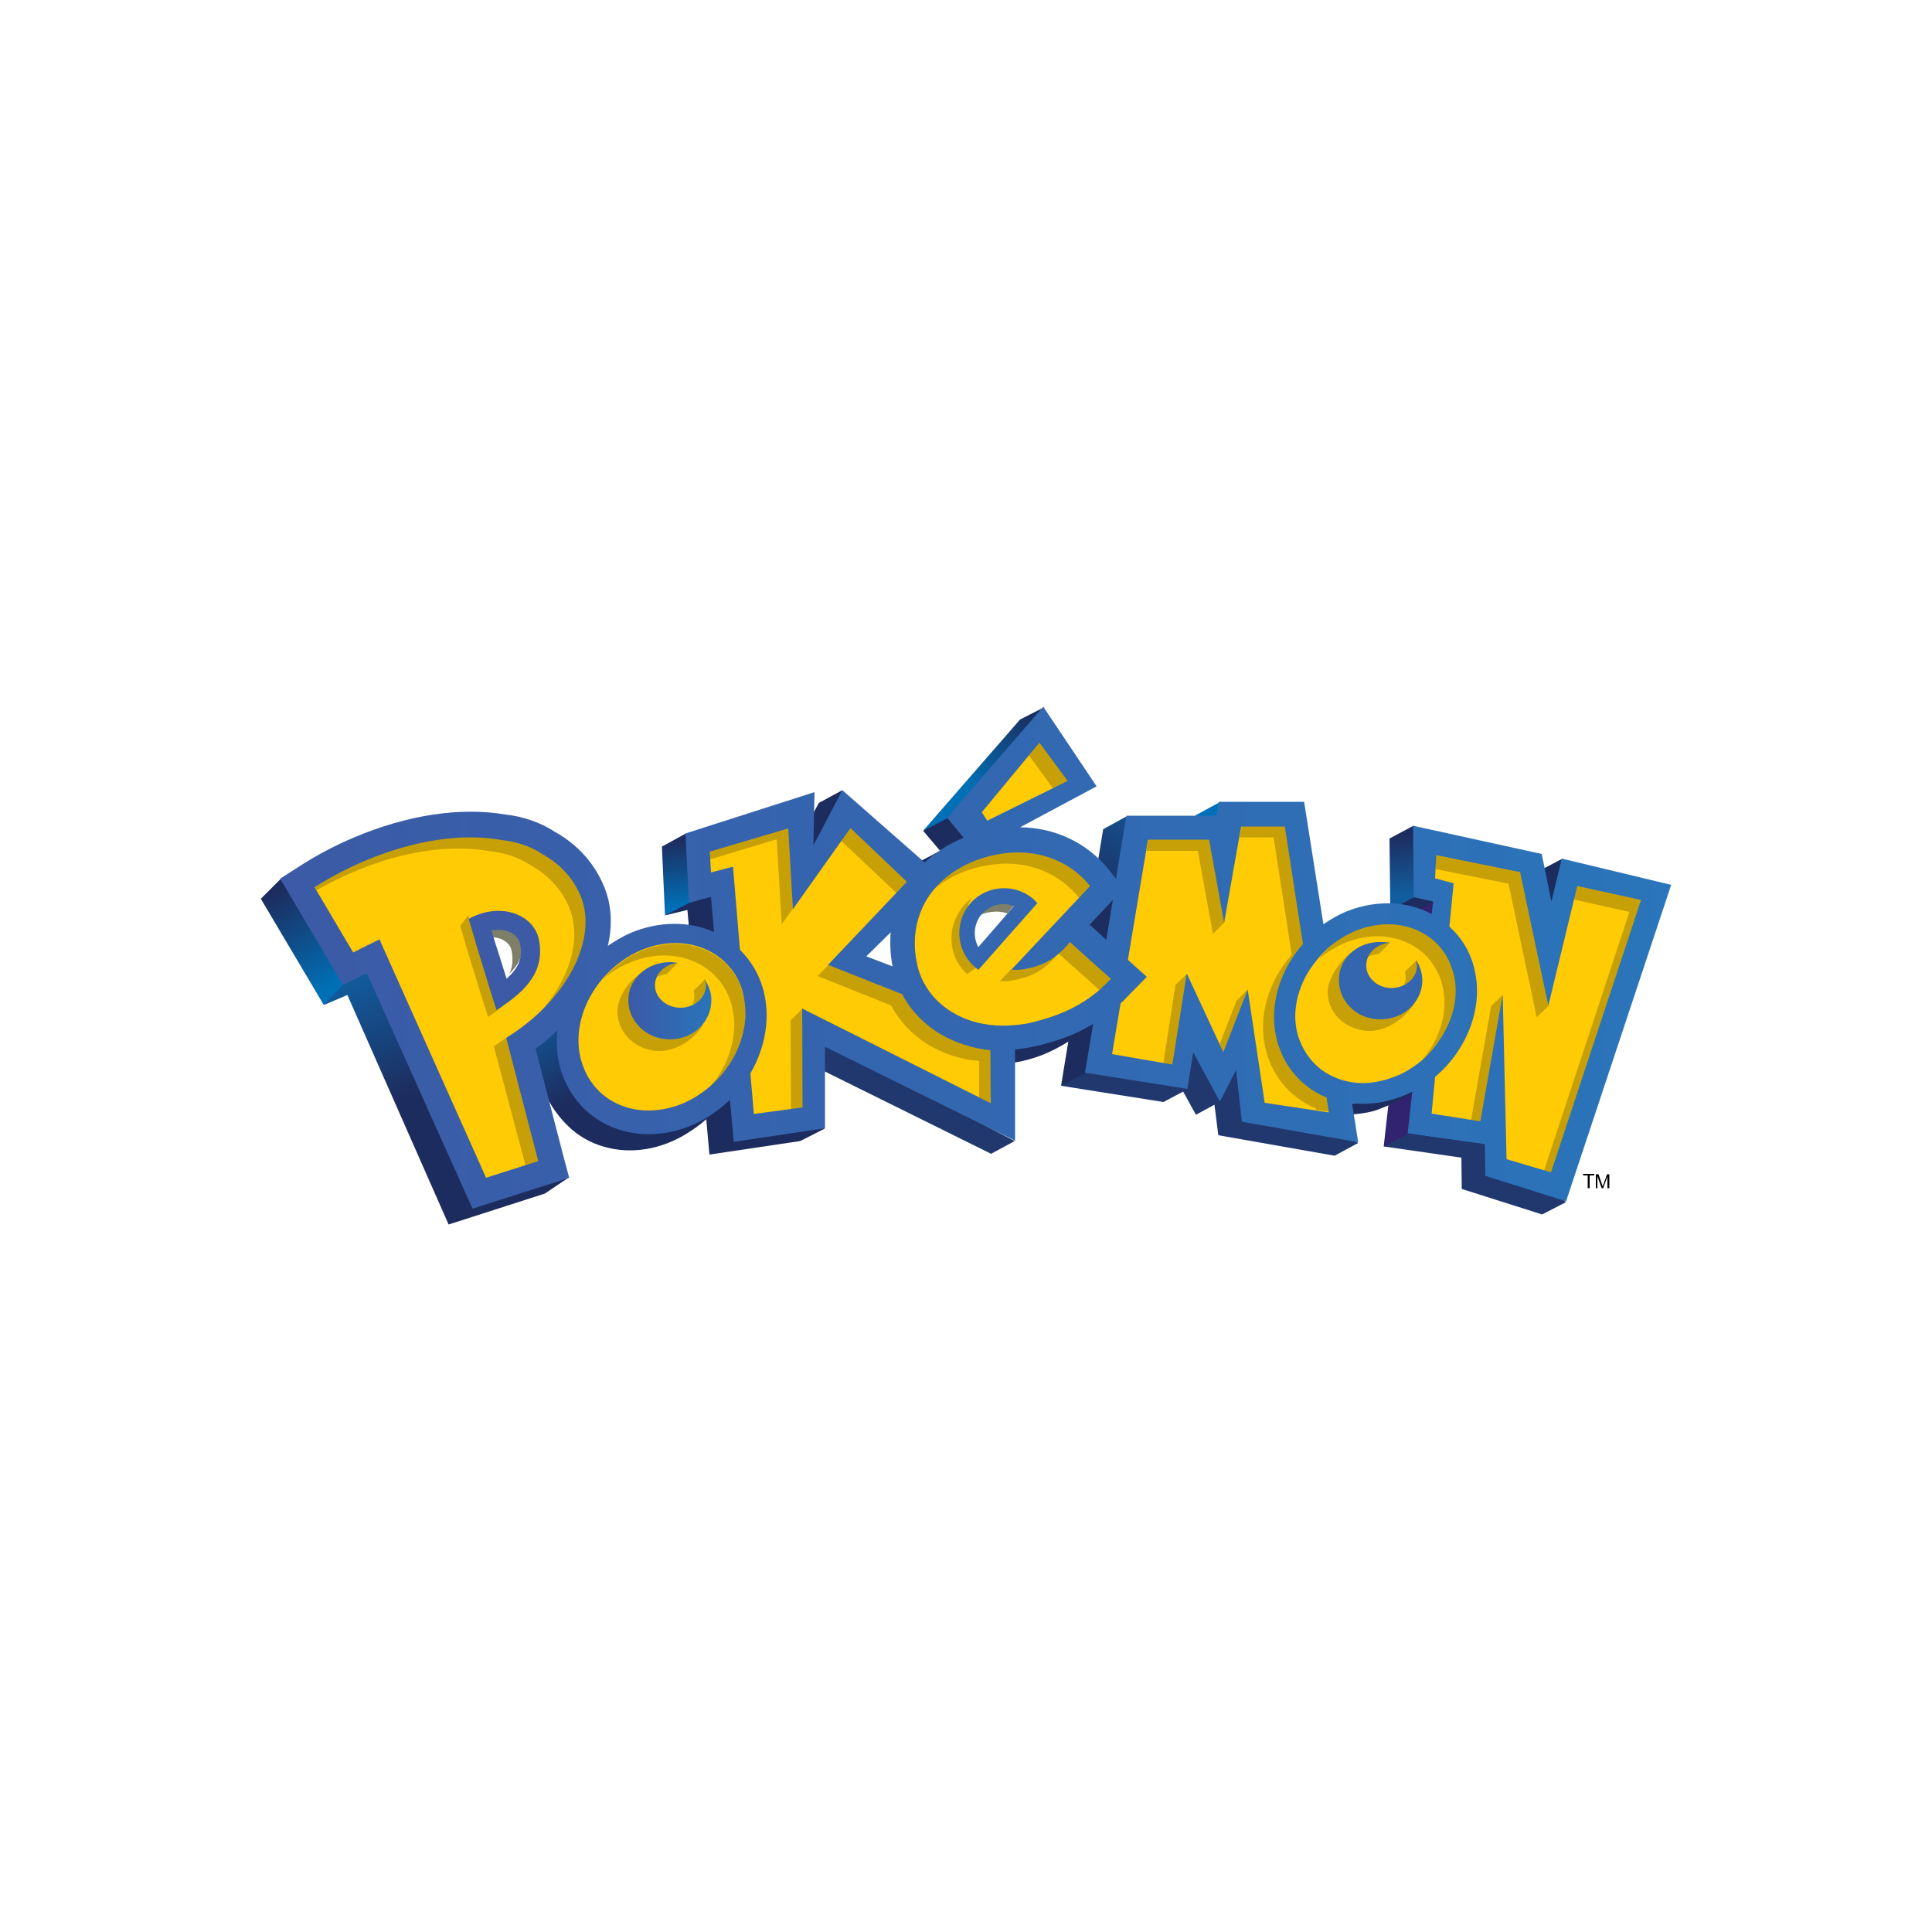 <svg version="1.1" id="Layer_1" xmlns="http://www.w3.org/2000/svg" xmlns:xlink="http://www.w3.org/1999/xlink" x="0px" y="0px"
	 viewBox="0 0 500 500" style="enable-background:new 0 0 500 500;" xml:space="preserve">
<style type="text/css">
	.st0{fill:url(#XMLID_100_);}
	.st1{fill:#0071B9;}
	.st2{fill:url(#XMLID_101_);}
	.st3{fill:#1D2C5E;}
	.st4{fill:url(#XMLID_105_);}
	.st5{fill:url(#XMLID_106_);}
	.st6{fill:#312370;}
	.st7{fill:#21386E;}
	.st8{fill:url(#XMLID_107_);}
	.st9{fill:url(#XMLID_108_);}
	.st10{fill:url(#XMLID_109_);}
	.st11{fill:#FFCB05;}
	.st12{fill:#7D7F68;}
	.st13{fill:#C7A008;}
	.st14{fill:#3C5AA6;}
	.st15{fill:#3567B0;}
	.st16{fill:#1E2D5F;}
	.st17{fill:#3466AF;}
	.st18{fill:url(#XMLID_110_);}
	.st19{fill:url(#XMLID_111_);}
</style>
<g id="XMLID_1_">
	
		<linearGradient id="XMLID_100_" gradientUnits="userSpaceOnUse" x1="0.912" y1="-1.803" x2="2.267" y2="-1.803" gradientTransform="matrix(-10.017 -18.669 18.669 -10.017 128.31 254.553)">
		<stop  offset="0" style="stop-color:#0070B6"/>
		<stop  offset="1" style="stop-color:#1D2C5E"/>
	</linearGradient>
	<polygon id="XMLID_3_" class="st0" points="67.5,232.6 83.8,260.1 90.3,253.9 72.6,227.5 	"/>
	<polygon id="XMLID_4_" class="st1" points="309.4,211 308.7,214.6 316.5,212.1 315.5,207.7 	"/>
	
		<linearGradient id="XMLID_101_" gradientUnits="userSpaceOnUse" x1="0.486" y1="-0.43" x2="1.84" y2="-0.43" gradientTransform="matrix(12.715 -13.624 13.624 12.715 250.695 216.009)">
		<stop  offset="0" style="stop-color:#0070B6"/>
		<stop  offset="1" style="stop-color:#1D2C5E"/>
	</linearGradient>
	<polygon id="XMLID_5_" class="st2" points="264,186.2 238.9,215 246.2,212.9 270.1,183.1 	"/>
	<polygon id="XMLID_6_" class="st3" points="398.1,225.5 404.2,222.3 402.5,237.7 	"/>
	<polygon id="XMLID_7_" class="st3" points="359.8,235.4 365.3,236.5 372.3,233.1 366.2,230.9 	"/>
	
		<linearGradient id="XMLID_105_" gradientUnits="userSpaceOnUse" x1="0.538" y1="-1.41" x2="1.893" y2="-1.41" gradientTransform="matrix(-1.516 -12.738 12.738 -1.516 194.645 239.4)">
		<stop  offset="0" style="stop-color:#0070B6"/>
		<stop  offset="1" style="stop-color:#1D2C5E"/>
	</linearGradient>
	<polygon id="XMLID_8_" class="st4" points="171.3,219.1 172.1,236.9 179.8,233.8 177.5,215.7 	"/>
	
		<linearGradient id="XMLID_106_" gradientUnits="userSpaceOnUse" x1="0.333" y1="2.605" x2="1.688" y2="2.605" gradientTransform="matrix(-0.606 -11.498 11.498 -0.606 334.248 236.774)">
		<stop  offset="0" style="stop-color:#125D9E"/>
		<stop  offset="1" style="stop-color:#1D2C5E"/>
	</linearGradient>
	<polygon id="XMLID_9_" class="st5" points="365.8,213.7 359.6,217 359.8,235.4 366,232.2 368,223.4 	"/>
	<polygon id="XMLID_10_" class="st6" points="364.9,236.6 358.1,296.7 369,294.6 371.1,233.3 	"/>
	<polygon id="XMLID_11_" class="st7" points="378.2,299.6 378.3,307.7 399.1,314.3 405.3,311.1 384.9,295.3 364.3,293.5 
		358.1,296.7 	"/>
	<polygon id="XMLID_12_" class="st7" points="301.1,285.2 306.2,282.5 309.5,288.5 314.3,285.9 315.3,293.8 345.4,299.1 
		351.5,295.8 309.8,270.4 280.3,275.5 274.6,281 	"/>
	
		<linearGradient id="XMLID_107_" gradientUnits="userSpaceOnUse" x1="-0.688" y1="-0.249" x2="0.666" y2="-0.249" gradientTransform="matrix(-13.343 21.228 -21.228 -13.343 292.041 220.191)">
		<stop  offset="0" style="stop-color:#125D9E"/>
		<stop  offset="1" style="stop-color:#1D2C5E"/>
	</linearGradient>
	<polygon id="XMLID_13_" class="st8" points="291.5,211.3 285.5,214.6 274.6,281 280.7,277.8 291.2,240.5 	"/>
	<polygon id="XMLID_14_" class="st3" points="243.3,220.2 238.5,222.7 238.9,224.4 250.3,217.1 245.3,211.7 238.9,215 	"/>
	<polygon id="XMLID_15_" class="st7" points="256.5,298.6 207.2,274.2 213.4,269.5 262.6,295.3 	"/>
	<polygon id="XMLID_16_" class="st3" points="211.9,207.8 204.4,222 212.3,219.6 218,204.5 	"/>
	
		<linearGradient id="XMLID_108_" gradientUnits="userSpaceOnUse" x1="-0.546" y1="1.231" x2="0.809" y2="1.231" gradientTransform="matrix(9.098 17.893 -17.893 9.098 173.552 253.601)">
		<stop  offset="0" style="stop-color:#105FA1"/>
		<stop  offset="1" style="stop-color:#1D2C5E"/>
	</linearGradient>
	<path id="XMLID_17_" class="st9" d="M144.2,266.3l-6.3,4.3c0,0,1.3,7,3.1,11.9c1.7,4.9,5.9,8.8,5.9,8.8c2.6,2.6,5.9,4.5,9.5,5.5
		c7,2,14.8,0.7,21.6-3.6c1.8-1.1,4.2-2.9,5.6-4.3C176.9,293,144.2,266.3,144.2,266.3z"/>
	<polygon id="XMLID_18_" class="st3" points="177.9,235.5 183.6,298.8 207.1,295.3 213.4,292.1 184.3,231.7 178.3,233.7 
		172.1,236.9 	"/>
	
		<linearGradient id="XMLID_109_" gradientUnits="userSpaceOnUse" x1="-0.616" y1="1.335" x2="0.739" y2="1.335" gradientTransform="matrix(10.53 24.409 -24.409 10.53 139.139 247.736)">
		<stop  offset="0" style="stop-color:#105FA1"/>
		<stop  offset="1" style="stop-color:#1D2C5E"/>
	</linearGradient>
	<polygon id="XMLID_19_" class="st10" points="89.9,257.5 116.1,316.9 141,308.9 147.1,304.8 95.4,250.7 89,254.6 83.8,260.1 	"/>
	<path id="XMLID_20_" class="st3" d="M349.8,285.5l0.4,2.9c2.1-0.2,4.4-0.5,6.3-1.2c2.2-0.8,7.1-2.9,9-4.5
		C364.7,282.9,353.3,285.9,349.8,285.5"/>
	<path id="XMLID_21_" class="st3" d="M261.6,270.3l0.9,4.7c5-0.8,9.4-2.6,13.6-5.2c2.7-1.6,5.6-4,6.5-4.6
		C282.1,265.6,261.6,270.3,261.6,270.3z"/>
	<path id="XMLID_26_" class="st11" d="M123,311.3L121,307l-24.9-55.5l-0.5-1.1l-1.1,0.5l-0.8,0.3l-4.4,2.2c-0.7-1.1-1.7-2.9-2.5-4.2
		l-10-16.9l-2.6-4.4l4.3-2.7c4.1-2.6,8.7-5,13.7-7.2c10-4.3,20.2-6.5,29.6-6.5c3.1,0,6,0.2,8.8,0.7c4.6,0.5,8.9,2.1,12.5,4.4
		c5.3,3,9.5,7.5,11.8,13c1.9,4.5,2.3,9.7,1.1,15.1l-0.7,3.2l2.6-1.9c1.8-1.3,3.7-2.4,5.8-3.3c3.5-1.5,7.2-2.2,10.8-2.2
		c3.5,0,6.7,0.7,9.7,2l1.9,0.9l-0.2-2.1l-0.8-9.1l-0.1-1.4l-1.4,0.4l-4.2,1.1l-0.7-15.5l30.8-9.9l-0.2,12l2.3,0.6l6.7-12.9
		l20.2,17.9l0.8,0.7l0.8-0.8c2.8-2.6,6-4.7,9.7-6.2l1.5-0.6l-1.1-1.3l-3.6-4.4l23.2-26.7l12.1,18.1l-18.6,10l-4.1,2.2l4.7,0.1
		c8.8,0.2,16.6,3.9,21.9,10.5l1.9,2.4l1.2,1.5l-2.1,2.2l-1.4,1.5l-4.6,4.9l-0.9,0.9l0.9,0.8l4.3,3.9l1.7,1.5l0.4-2.2l1.7-10.3
		l0.4-2.7l0,0l0.4-2.7l2.5-15.3h22.2h1l0.2-1l0.4-2.6h20l4.9,30.6l0.3,2l1.6-1.2c2-1.4,4.1-2.6,6.5-3.5c3.1-1.2,6.3-1.8,9.4-1.8
		c3.8,0,7.4,0.9,10.6,2.5c0.1,0.1,0.2,0.1,0.4,0.2l1.5,0.6l0.2-1.6l0.4-3.3l0.1-1.1l-1.1-0.2l-4.1-0.9l-0.2-16l31,6.8l2.3,11.5
		l2.4,0l2.4-9.9l25.8,6.3l-26.4,79.5l-18.9-5.9l-0.1-7.3l0-1l-1-0.1l-18.8-2.7l1.1-9.6l0.3-2.3l-2,1c-1,0.5-1.9,0.9-2.8,1.2
		c-3.1,1.2-6.2,1.8-9.4,1.8c-0.9,0-1.8-0.1-2.7-0.2l-1.6-0.2l0.3,1.6l1.3,8.4l-27.5-4.8l-1.4-12.5l-0.5-4l-1.9,3.6l-3.2,6.1
		l-5.8-10.8l-1.8-3.2l-0.6,3.6l-1.3,8.3l-24.1-3.8l1.9-11.4l0.4-2.6l-2.3,1.4c-3.9,2.4-8.5,4.1-13.8,5.4c-1.9,0.5-3.8,0.8-5.8,0.9
		l-1.1,0.1v1.1v21.6l-47.4-23.4l-1.8-0.9l0,2l0,20.1l-21.2,3.1l-0.9-9.6l-0.2-2.6l-1.8,1.8c-2.8,2.7-6,4.9-9.4,6.3
		c-3.5,1.5-7.1,2.2-10.7,2.2c-3.6,0-7-0.8-10.1-2.2c-5.7-2.7-9.8-7.7-11.6-14c-0.8-3-1.1-6.1-0.7-9.3l0.4-3.4l-2.5,2.4
		c-1.8,1.7-3.6,3.3-5.6,4.7l-0.7,0.5l0.2,0.8l7.1,27.4l1.3,4.9l-4.8,1.5l-13.5,4.3L123,311.3L123,311.3z M129,237.7
		c-0.7,0-1.4,0.1-2.1,0.2l-0.9,0.2l-1.4,0.3l0.4,1.3l0.3,0.9l3.8,12.6l0.4,1.2l0.6,1.8l1.4-1.3l0.9-0.8c3.7-3.4,5-6.8,4.2-11
		c-0.5-2.6-2.5-3.9-3.6-4.4C131.8,238,130.5,237.7,129,237.7z M232.1,238.1l-2.4,2.3l-6.3,6.2l-1.4,1.3l1.8,0.7l6.8,2.6l2.1,0.8
		l-0.4-2.2c-0.6-2.8-0.7-5.7-0.4-8.4L232.1,238.1L232.1,238.1z M259.8,231.1c-2.6,0-5.2,1.1-7,3.1c-2.7,3-3.3,7.4-1.3,11l0.5,1
		l0.8,1.5l1.2-1.3l0.8-0.8l9.3-10.6l0.7-0.8l1.2-1.3l-1.7-0.6l-1-0.4C262.1,231.3,261,231.1,259.8,231.1z"/>
	<polygon id="XMLID_27_" class="st12" points="274,246.8 273.7,247.1 274,246.8 	"/>
	<polygon id="XMLID_28_" class="st12" points="282,239.4 286.6,234.4 285,236.1 285.1,235.9 283.7,237.4 279,242.3 283.4,246.2 
		284.2,241.3 286.3,243.3 	"/>
	<polygon id="XMLID_29_" class="st12" points="282,239.4 286.3,243.3 288,232.9 286.6,234.4 	"/>
	<path id="XMLID_30_" class="st12" d="M224.2,247.4L224.2,247.4L224.2,247.4z"/>
	<path id="XMLID_31_" class="st13" d="M249.9,251.7c0.4,0.4,0,0.1,0.4,0.4l2.8-2c-0.4-0.3-0.8-0.6-1.2-1c-4.1-3.8-3-12.2-0.4-16.8
		C244.6,238,244.9,246.8,249.9,251.7"/>
	<path id="XMLID_32_" class="st13" d="M284.2,256.5c-4.7,3.9-10,6.4-17.1,8.1c-1.5,0.4-3.1,0.6-4.5,0.7c-11.2,1.1-20.6-4-24.2-12.4
		c-0.4-1-0.8-2-1-3.1c-1.6-7-0.2-13.3,3.2-18.2c0.3-0.5,0.7-0.9,1.1-1.4c-0.2,0.2-0.4,0.3-0.5,0.4c-1.3,1.2-2.5,2.5-3.5,3.9
		c-3.5,4.9-4.9,11.2-3.2,18.2c0.3,1.1,0.6,2.1,1,3.1c3.6,8.4,13,13.5,24.2,12.4c1.5-0.1,3-0.4,4.5-0.8c7.1-1.7,12.4-4.2,17.1-8.1
		c1.1-0.9,2.2-2,3.3-3.1l-0.1-0.1L284.2,256.5"/>
	<polygon id="XMLID_33_" class="st13" points="205.2,235.2 217.7,217.6 217.2,217.2 205.2,234.1 	"/>
	<polygon id="XMLID_34_" class="st13" points="288,232.9 286.3,243.3 284.2,241.3 283.4,246.2 279,242.3 283.7,237.4 285.1,235.9 
		285,236.1 286.6,234.4 	"/>
	<polygon id="XMLID_35_" class="st13" points="272.5,204 276.9,202.1 268.9,191.8 266.3,195.5 	"/>
	<path id="XMLID_36_" class="st13" d="M151.2,229.4c-20.2-24.6-56.7-11.4-69.8,0.1l0.5,0.9c3-1.7,6.2-3.3,9.5-4.7
		c13-5.6,25.4-7.2,35.4-5.4c3.5,0.4,7.2,1.4,10.5,3.6c4.5,2.5,7.9,6.1,9.9,10.7c3.5,8.1,0.4,18.9-7.9,27.9
		C149.7,253,156.8,243.8,151.2,229.4z"/>
	<path id="XMLID_37_" class="st13" d="M192.5,258.2c-0.1-0.4-0.2-0.9-0.3-1.3c-1.1-4.1-3.6-7.4-6.8-9.5c-5.2-3.5-12.4-4.3-19.7-1.2
		c-3.8,1.6-7.1,4.2-9.7,7.2c2-1.7,4.3-3.2,6.8-4.2c7.2-3.1,14.5-2.3,19.7,1.2c3.2,2.2,5.6,5.4,6.8,9.5c0.1,0.4,0.2,0.9,0.3,1.4
		c0.3,1.6,0.5,3.1,0.4,4.7c-0.2,4.7-1.9,9.5-4.8,13.5c-0.5,0.6-1,1.2-1.5,1.8c1.7-1.4,3.1-3,4.4-4.8c2.9-4,4.7-8.8,4.8-13.5
		C192.9,261.3,192.8,259.7,192.5,258.2"/>
	<path id="XMLID_38_" class="st13" d="M172.5,252.1l2.9-2.9c-3.7-0.1-5.3,3.4-5.4,3.6C170.8,252.5,171.6,252.2,172.5,252.1"/>
	<path id="XMLID_39_" class="st13" d="M179.5,256.4c0.2,0.5,0.2,1,0.2,1.5c0,0.8-0.2,1.5-0.5,2.2c0.6-0.3,4.9-2.4,3.2-6.8
		C182.6,253.5,179.4,256.4,179.5,256.4"/>
	<path id="XMLID_40_" class="st13" d="M162.7,258.9c0-1.8,3.1-6.2,4.1-7.7c-4.9,3.1-7,7.3-7,10.6c0,5.7,5,10.2,10.9,10.2
		c2.8,0,8-1.5,11.4-7c-1.8,1.2-6.3,4-8.6,4C167.4,269.1,162.7,264.6,162.7,258.9"/>
	<polygon id="XMLID_41_" class="st13" points="204.6,264.1 204.7,287 208.3,287.2 207.6,261.1 	"/>
	<polygon id="XMLID_42_" class="st13" points="183.7,220.3 183.8,222.4 201,217.2 202.3,239.2 205.2,235.2 204.6,213.1 	"/>
	<polygon id="XMLID_43_" class="st13" points="235.9,228.2 219.7,213.3 217.7,217.6 232,231.1 	"/>
	<path id="XMLID_44_" class="st13" d="M233.4,256l-19-6.3l-2.8,2.9l19,7.6c2.2,4.1,5.4,7.5,9.5,10.1c4,2.4,8.5,3.9,13.3,4.3v9.4
		l2.9,1.5l0.9-14.1L233.4,256L233.4,256z"/>
	<path id="XMLID_45_" class="st13" d="M264,253.3c4.7-1.1,7.4-3.6,9.7-6.3c-1.7,1.4-10.5,3.3-12,3.8l-2.9,3.1
		C260.2,254.1,262.4,253.7,264,253.3"/>
	<path id="XMLID_46_" class="st13" d="M255.5,220.9c-8.6,1.1-13.1,8.4-13.9,9.3c3.2-2.7,7.2-4.7,11.7-5.8
		c10.7-2.6,20.1,0.7,25.9,7.9l3.6-3C277.1,222.2,266.2,218.4,255.5,220.9"/>
	<path id="XMLID_47_" class="st13" d="M284.5,256.2c1-0.9,2.9-1.8,3.9-2.8l-11.6-10.3c-0.9,1.1-1.7,2.8-2.8,3.7L284.5,256.2
		L284.5,256.2z"/>
	<path id="XMLID_48_" class="st13" d="M343.7,283.9c-12.1-10-11.4-31.3-5.4-38.1l-5.3-33.5l-11.7,1.5l-0.5,2.9h8.8l4.7,30.4
		c-6,6.8-8.8,15.9-6.8,24.2c1.5,6.4,5.5,11.7,11.2,14.7c0.6,0.3,1.2,0.6,1.8,0.8l0.1,0.4l3.5,0.5
		C343.9,287.9,344.3,284.2,343.7,283.9L343.7,283.9z"/>
	<polygon id="XMLID_49_" class="st13" points="297.2,217.2 296.7,220.2 310,220.2 313.9,241.7 316.9,238.7 313.7,216 	"/>
	<polygon id="XMLID_50_" class="st13" points="320,259 315.7,270.1 316.7,273 322.9,256.1 	"/>
	<polygon id="XMLID_51_" class="st13" points="307.2,252 304.2,254.9 301.1,275 304.1,276.2 	"/>
	<path id="XMLID_52_" class="st13" d="M367,245.6c1.7,1.2,3.2,2.8,4.3,4.7c0.9,1.4,1.6,3,2,4.8c1.5,6-0.3,12.6-4.1,17.8
		c-0.4,0.5-0.8,1-1.2,1.5c1.6-1.3,20.5-15.3,2-33.6c-20.3-6.7-28,6.6-28.7,7.4c2.1-1.8,4.6-3.3,7.3-4.4
		C355.4,241.2,362.2,242.1,367,245.6"/>
	<path id="XMLID_53_" class="st13" d="M356.8,246.9c0.1,0.1,2.9-3,3-3c-3.6,0.1-5.4,1.9-5.2,2.7c-0.2,0.3-0.4,0.6-0.5,1
		C354.8,247.2,356.2,246.9,356.8,246.9"/>
	<path id="XMLID_54_" class="st13" d="M363.6,251.5c0.1,0.5,0.2,1,0.2,1.5c0,0.7-0.2,1.3-0.5,1.9c0.5-0.2,4.9-1.6,3.3-6.4
		C366.6,248.6,363.5,251.5,363.6,251.5"/>
	<path id="XMLID_55_" class="st13" d="M354,266.8c4.1,0.2,8.6-2.3,11.9-6.8c-8.3,1.7-17.1-12.2-16.2-13.5c-3.1,2.3-5.9,6.7-6.1,9.8
		C343.3,261.9,348,266.5,354,266.8"/>
	<polygon id="XMLID_56_" class="st13" points="399.6,302.9 401.5,304.2 425.4,232.7 407.5,228.6 407.3,232.8 421.7,236 	"/>
	<polygon id="XMLID_57_" class="st13" points="371.3,220.9 371.5,224.9 390.4,228.7 397.7,263.3 400.7,260.4 393.7,225.4 	"/>
	<polygon id="XMLID_58_" class="st13" points="385.9,260.4 380.7,289.9 383.7,290.9 388.9,257.5 	"/>
	<polygon id="XMLID_59_" class="st13" points="139.9,300.7 131,268.6 127.8,270.8 136,301.6 	"/>
	<path id="XMLID_60_" class="st13" d="M137.6,252.4c-2,2.2-6.6,6.4-9.2,8l-1.6-5l-3.4-11l-2.2-7.5l-2.1,2.7l2.2,7.5l3.4,11l1.6,5.1
		C129.8,260.9,135,256.6,137.6,252.4"/>
	<path id="XMLID_61_" class="st12" d="M263.2,233.4c-2.8-1.1-6.8-0.8-8.9,1.6c-0.5,0.5-1.5,1.9-1.8,2.5c2.1-1.6,5.8-2,8.2-1.1
		L263.2,233.4z"/>
	<path id="XMLID_62_" class="st12" d="M135,243.3c-0.3-1.7-1.9-3-2.7-3.3c-1.4-0.7-3.9-0.8-5.7-0.5c0.3,1.1,0.7,2.4,0.8,3
		c0.7,0.1,1.9,0.3,2.5,0.6c0.8,0.4,2.2,1.3,2.5,2.9c0.4,2.2,0.3,4.3-0.6,6C134.4,249.5,135.7,246.8,135,243.3"/>
	<path id="XMLID_65_" class="st14" d="M139.5,243.3c-1.2-6.5-9.8-10.1-18.2-5.5l2.2,7.5l3.4,11.1l1.6,5
		C134.8,257.3,141.2,252.3,139.5,243.3z M131.1,253.3c-0.9-3-3-9.5-3-9.5c0,0-0.4-1.4-0.9-3c1.8-0.3,3.5-0.2,4.9,0.5
		c0.8,0.4,2.2,1.3,2.5,2.9C135.4,248,134.1,250.6,131.1,253.3z"/>
	<path id="XMLID_68_" class="st15" d="M267.7,232.9c-4.7-4.3-12.1-4-16.4,0.7c-4.3,4.7-4,12.1,0.7,16.4c0.4,0.4,0.8,0.7,1.2,1
		l15.3-17.3C268.2,233.5,267.9,233.2,267.7,232.9z M253.2,245.1c-1.5-2.7-1.2-6.2,1-8.7c2.1-2.3,5.4-3,8.2-1.9L253.2,245.1z"/>
	<polygon id="XMLID_69_" class="st16" points="288.1,231 279.6,239.2 287.6,246.4 	"/>
	<path id="XMLID_70_" class="st17" d="M366.5,248.5c0.1,0.5,0.2,1,0.2,1.6c-0.1,3.2-3.2,5.7-6.8,5.6c-3.6-0.1-6.5-2.9-6.3-6.1
		c0.1-3,2.8-5.4,6.1-5.6c-0.6-0.1-1.3-0.2-2-0.2c-6.1-0.3-11,4-11.2,9.4c-0.2,5.7,4.3,10.4,10.3,10.6c6.1,0.2,11-4.1,11.3-9.7
		C368.1,252,367.6,250.1,366.5,248.5"/>
	
		<linearGradient id="XMLID_110_" gradientUnits="userSpaceOnUse" x1="-1.418" y1="-0.123" x2="-6.344432e-002" y2="-0.123" gradientTransform="matrix(15.929 0 0 -15.929 185.248 257.091)">
		<stop  offset="0" style="stop-color:#3C5AA6"/>
		<stop  offset="0.933" style="stop-color:#2B73B9"/>
		<stop  offset="1" style="stop-color:#2A75BB"/>
	</linearGradient>
	<path id="XMLID_71_" class="st18" d="M182.7,255c0,3.2-3,5.8-6.6,5.8c-3.6,0-6.6-2.6-6.6-5.8c0-3,2.6-5.5,5.9-5.8
		c-0.6-0.1-1.3-0.2-2-0.2c-6.1,0-10.8,4.5-10.8,9.8c0,5.7,4.8,10.2,10.7,10.2c6.1,0,10.8-4.5,10.8-10.2c0-2-0.7-3.8-1.8-5.4
		C182.6,254,182.7,254.5,182.7,255"/>
	
		<linearGradient id="XMLID_111_" gradientUnits="userSpaceOnUse" x1="-0.172" y1="4.817625e-003" x2="1.182" y2="4.817625e-003" gradientTransform="matrix(265.743 0 0 -265.743 118.393 249.218)">
		<stop  offset="0" style="stop-color:#3C5AA6"/>
		<stop  offset="0.933" style="stop-color:#2B73B9"/>
		<stop  offset="1" style="stop-color:#2A75BB"/>
	</linearGradient>
	<path id="XMLID_83_" class="st19" d="M404.2,222.2l-2.7,11.1L399,221l-33.3-7.3l0.2,18.5l5,1.1l-0.4,3.3l-0.1-0.1
		c-6.2-3.3-13.9-3.6-21.2-0.9c-2.4,0.9-4.7,2.2-6.7,3.6l-5-31.7h-22.1l-0.6,3.6h-23.3l-2.7,16.3l-1.9-2.4
		c-5.6-6.9-13.8-10.8-22.9-10.9l19.8-10.6l-13.8-20.6l-24.9,28.7l4.3,5.2c-3.9,1.6-7.3,3.8-10.1,6.4L218,204.5l-7.5,14.3l0.3-13.8
		l-33.4,10.7l0.9,17.9l5.7-1.5l0.8,9.1c-6.5-2.9-14.3-2.8-21.5,0.2c-2.1,0.9-4.1,2.1-6,3.4c1.3-5.5,1-11-1.2-15.9
		c-2.5-5.8-6.9-10.5-12.3-13.5c-3.8-2.5-8.3-4.1-13-4.6c-11.6-2-25.4,0.1-39.1,5.9c-5,2.1-9.7,4.6-13.9,7.3l-5.3,3.4l3.2,5.4
		l10,16.9l3.1,5.2l5.4-2.7L95,252l24.9,55.5l2.4,5.3l5.6-1.8l13.5-4.3l5.9-1.9l-1.6-6l-7.1-27.4c2.1-1.5,4-3.1,5.7-4.8
		c-0.4,3.3-0.2,6.6,0.7,9.8c1.9,6.6,6.2,11.9,12.3,14.8c6.5,3.1,14.5,3.1,21.8,0c3.7-1.6,7-3.9,9.8-6.6l1,10.9l23.6-3.5l0-21.1
		l49.2,24.3v-23.6c2-0.2,4-0.5,6-1c5.4-1.3,10.1-3.1,14.2-5.6l-2.1,12.6l26.5,4.2l1.5-9.5l6.9,12.8l4.2-8.2l1.5,13.4l30.1,5.3
		l-1.6-10.1c4.1,0.5,8.5-0.1,12.7-1.7c1-0.4,2-0.8,2.9-1.3l-1.2,10.8l20,2.8l0.1,8.2l20.9,6.6l27.2-81.9L404.2,222.2L404.2,222.2z
		 M286.6,234.4l1.4-1.5l-1.7,10.3l-4.3-3.9L286.6,234.4z M269,192.2l7.3,9.9l-20.8,10.3l-1.4-2.2L269,192.2z M131,268.6l8.3,31.9
		l-13.5,4.3l-27.6-61.7c-1.5,0.8-4.3,2.1-6.8,3.4l-10-16.9c4-2.5,8.3-4.8,13-6.8c13-5.5,25.4-7.2,35.4-5.4c3.5,0.4,7.2,1.4,10.5,3.6
		c4.5,2.5,7.9,6.1,9.9,10.7C154.9,242.8,146.9,258.8,131,268.6z M192.9,262.9c-0.2,4.8-1.9,9.5-4.8,13.5c-2.8,3.9-6.7,7.1-11.2,9.1
		c-11.7,4.9-23.4,0-26.5-11.1c-3-10.7,4-23.5,15.3-28.4c7.2-3.1,14.5-2.3,19.7,1.2c3.2,2.2,5.7,5.4,6.8,9.5c0.1,0.4,0.2,0.9,0.3,1.3
		C192.8,259.7,192.9,261.3,192.9,262.9z M256.4,285.5L207.6,261l0.1,25.6l-12.6,1.7l-0.9-10.5c3.9-6.7,5.3-14.6,3.3-21.8
		c-1.1-4-3.2-7.4-6-10.2l-1.8-21.5l-5.7,1.5l-0.3-5.4l20.3-6l1.2,20.9l14.9-21l14.6,13.9l-20.4,21.5l19.2,7.6
		c2.1,4.1,5.4,7.5,9.5,10.1c4,2.4,8.5,3.9,13.3,4.4L256.4,285.5L256.4,285.5z M231,250.1l-6.8-2.6l6.3-6.2
		C230.3,244.1,230.4,247.1,231,250.1z M284.2,256.5c-4.7,3.9-10,6.4-17.1,8.1c-1.5,0.4-3.1,0.6-4.5,0.7c-11.2,1.1-20.6-4-24.2-12.4
		c-0.4-1-0.8-2-1-3.1c-1.6-7-0.2-13.3,3.2-18.2c1-1.4,2.2-2.7,3.5-3.9c3.3-2.9,7.4-5,12.2-6.2c10.7-2.6,20.1,0.7,25.8,7.8
		l-20.3,21.6c1.4,0.3,3.6-0.1,5.2-0.5c4.8-1.2,7.6-3.8,9.9-6.6l8.1,7.3l2.5,2.2C286.4,254.5,285.3,255.5,284.2,256.5z M327.3,285.4
		l-4.4-29.3l-6.3,16.2l-9.4-20.2h-0.1l-3.7,23.4l-15.6-2.7l2.2-13.1c0.6-0.6,1.2-1.1,1.7-1.7l5.1-5.2l-4.9-4.4l5.2-31.1h15.8
		l3.9,21.5l4.4-24.9h11.3l4.7,30.4c-6,6.8-8.8,15.9-6.9,24.2c1.5,6.5,5.5,11.7,11.2,14.7c0.6,0.3,1.2,0.6,1.8,0.8l0.6,3.9
		L327.3,285.4L327.3,285.4z M366.2,275.8c-1.7,1.2-3.6,2.3-5.7,3c-4,1.5-8,1.9-11.6,1.1c-2.5-0.5-4.7-1.5-6.7-2.9
		c-3.1-2.3-5.4-5.6-6.5-9.8c-1.2-5.1-0.1-10.4,2.6-15.2c1.4-2.3,3.1-4.5,5.1-6.4c2.3-2.1,5-3.7,7.9-4.9c6.9-2.6,13.7-1.7,18.5,1.8
		c1.8,1.2,3.2,2.8,4.4,4.7c0.9,1.5,1.5,3.1,2,4.8c1.5,6.1-0.3,12.6-4.1,17.8C370.5,272.2,368.5,274.2,366.2,275.8z M401.4,303.4
		l-11.5-3.4l-1-42.6l-5.8,32.8l-12.6-2l0.9-9.5c8.2-6.9,12.6-17.9,10.2-27.8c-1-4.4-3.3-8.2-6.5-11.1l1.1-11.2l-4.8-1.3l0.3-6
		l21.7,4.4l7.3,34.6l7.5-31l16.5,3.6L401.4,303.4L401.4,303.4z"/>
	<polygon id="XMLID_84_" points="410.9,307.5 410.9,304.2 409.7,304.2 409.7,303.8 412.6,303.8 412.6,304.2 411.4,304.2 
		411.4,307.5 	"/>
	<path id="XMLID_85_" d="M413,307.5v-3.6h0.7l0.9,2.6c0.1,0.2,0.1,0.4,0.2,0.5c0-0.1,0.1-0.3,0.2-0.6l0.9-2.5h0.6v3.6h-0.5v-3
		l-1.1,3h-0.4l-1.1-3.1v3.1H413z"/>
</g>
</svg>